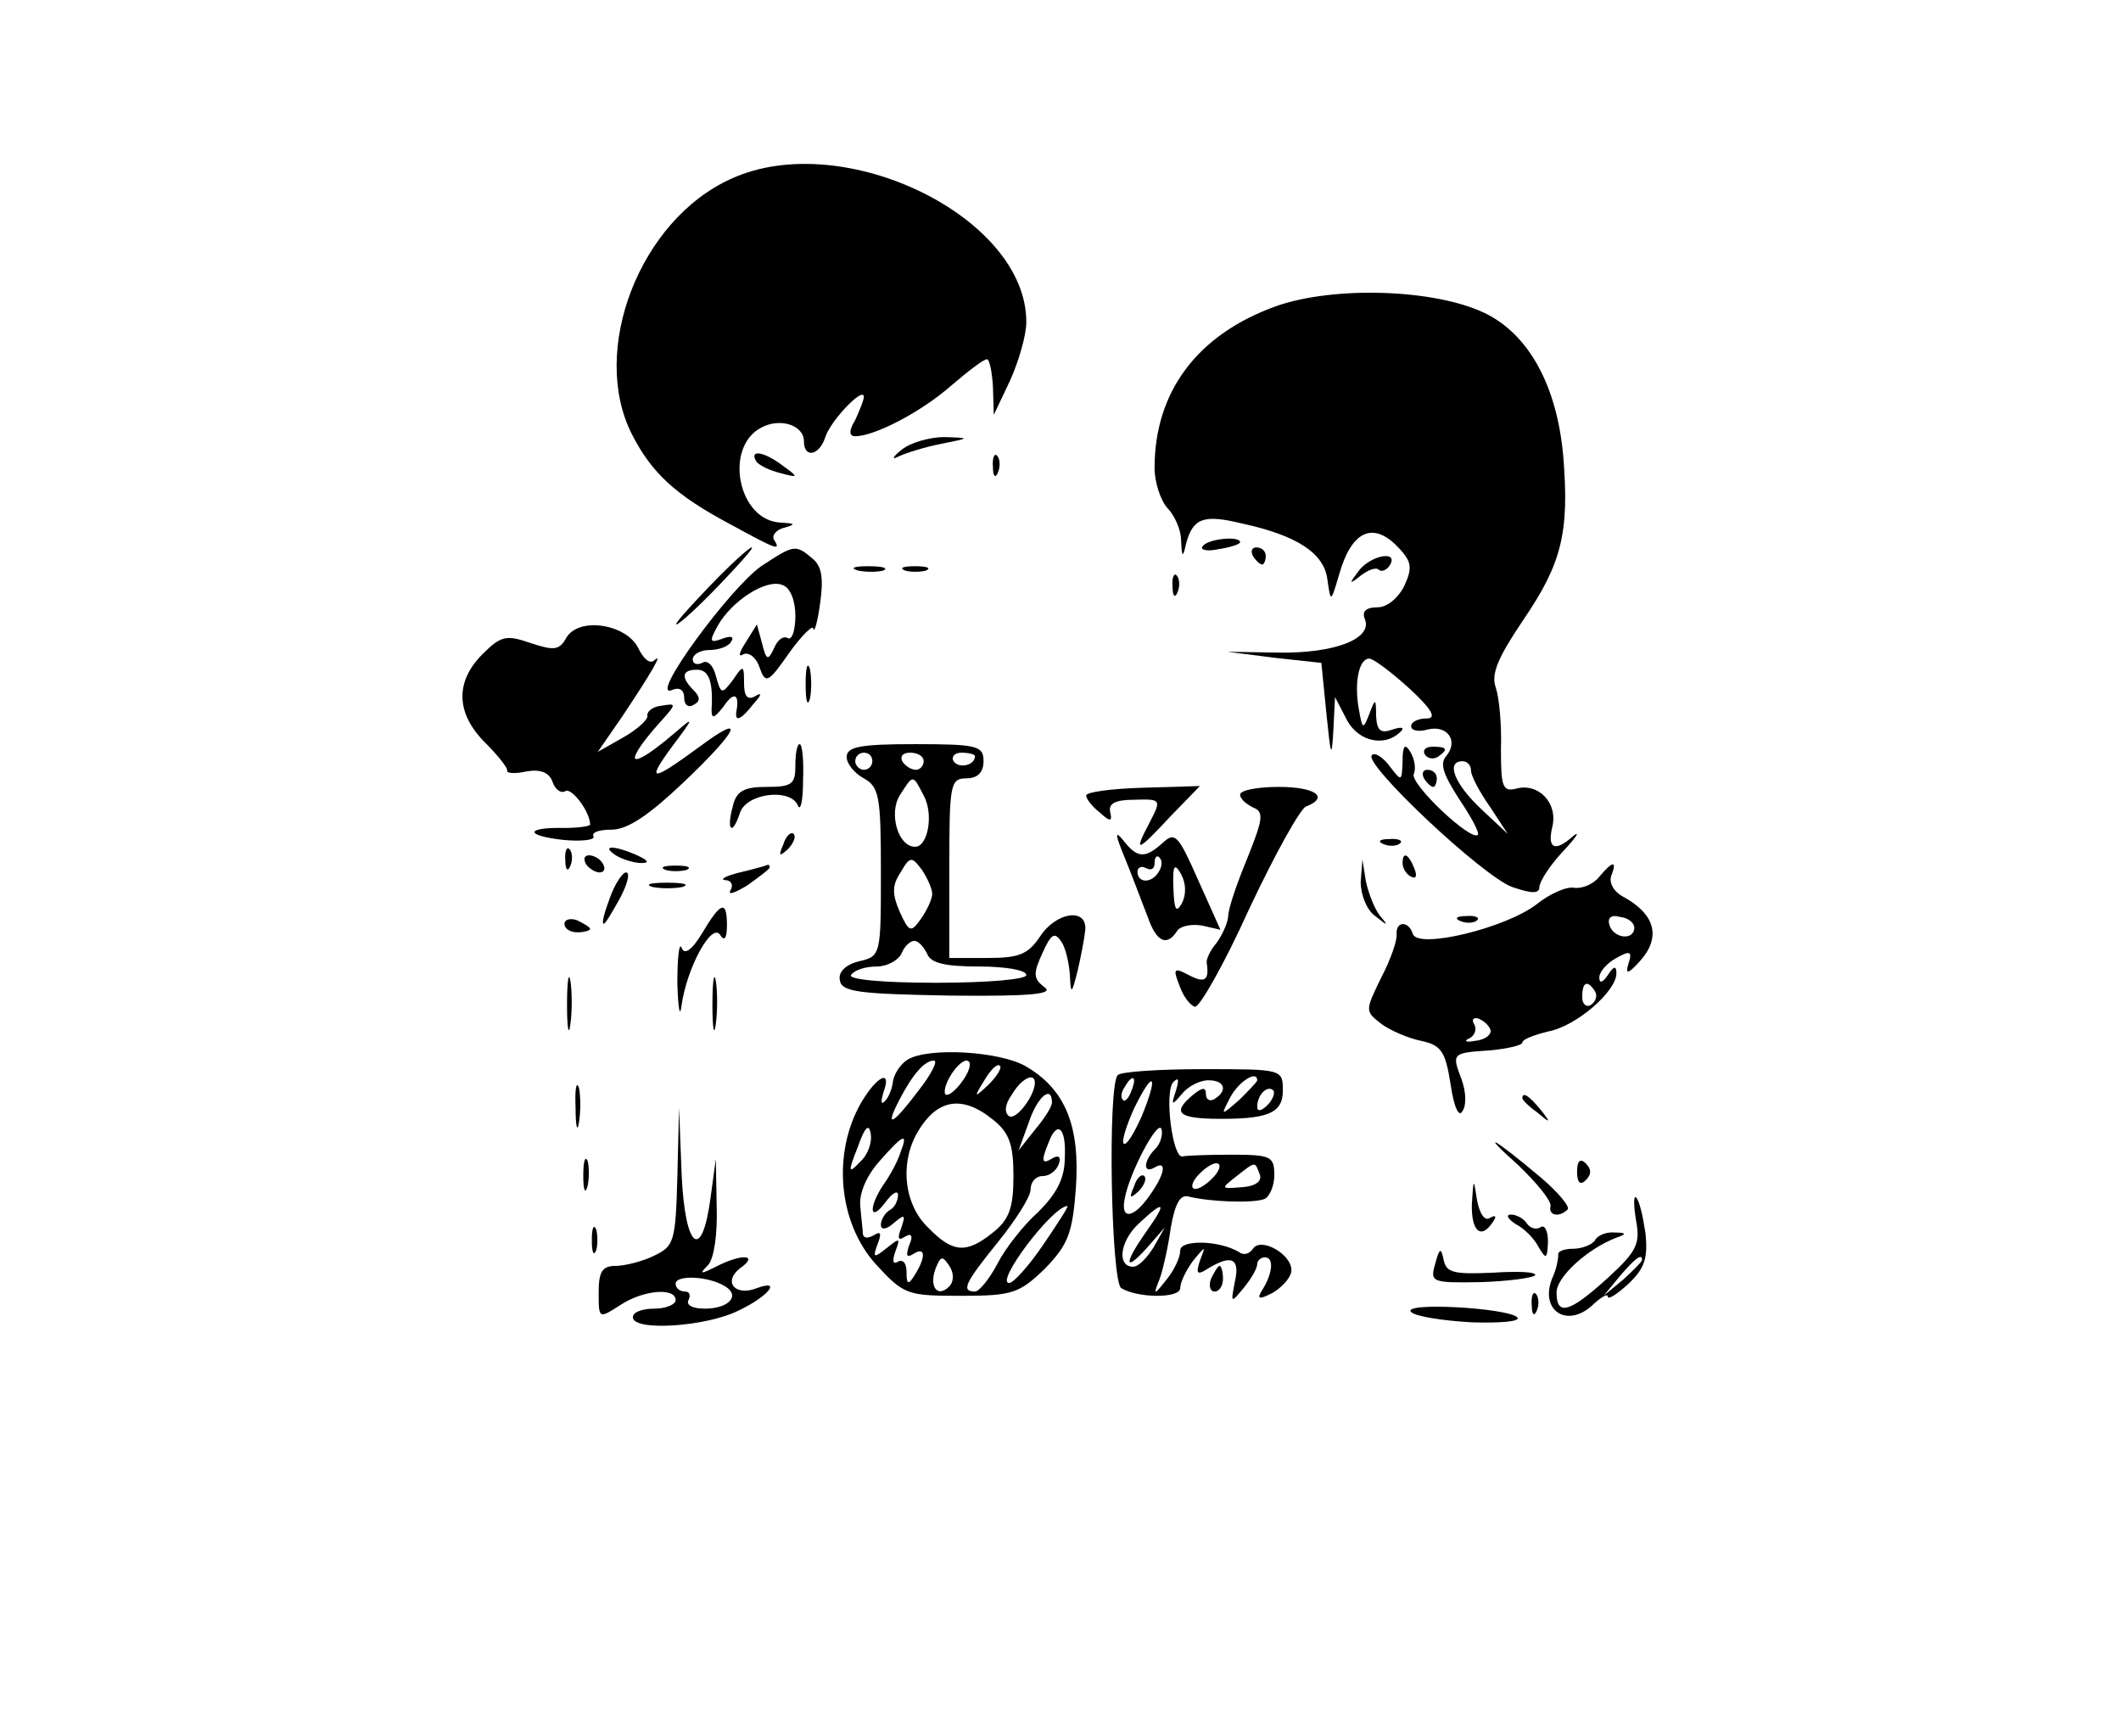 <?xml version="1.0" standalone="no"?>
<!DOCTYPE svg PUBLIC "-//W3C//DTD SVG 20010904//EN"
 "http://www.w3.org/TR/2001/REC-SVG-20010904/DTD/svg10.dtd">
<svg version="1.0" xmlns="http://www.w3.org/2000/svg"
 width="248pt" height="203pt" viewBox="0 0 248 203"
 preserveAspectRatio="xMidYMid meet">

<g transform="translate(0,203) scale(0.1,-0.1)"
fill="#000000" stroke="none">
<path d="M855 1821 c-107 -48 -166 -201 -116 -299 23 -45 51 -71 115 -105 53
-29 60 -32 51 -18 -3 5 3 12 12 14 14 4 13 5 -4 6 -50 2 -67 88 -23 111 22 12
50 3 50 -16 0 -20 18 -17 25 5 6 19 45 60 45 47 0 -4 -5 -16 -10 -27 -8 -13
-7 -19 0 -19 23 0 78 29 112 59 20 17 38 31 42 31 3 0 6 -15 7 -32 l1 -33 19
40 c10 22 19 53 19 68 1 123 -214 228 -345 168z"/>
<path d="M1492 1672 c-92 -33 -142 -100 -142 -189 0 -17 7 -38 15 -47 8 -8 16
-25 16 -38 1 -20 2 -21 6 -3 8 29 20 34 65 23 65 -14 96 -35 100 -65 4 -28 4
-28 14 6 14 49 38 61 66 34 19 -19 20 -26 10 -48 -7 -14 -20 -25 -31 -25 -14
0 -19 -5 -15 -14 9 -23 -36 -40 -101 -39 l-60 1 55 -7 55 -6 6 -60 c5 -49 6
-53 8 -20 l2 40 14 -27 c14 -26 46 -32 64 -12 3 4 -2 4 -11 1 -14 -5 -18 -1
-19 16 0 21 -1 21 -8 2 -7 -18 -8 -18 -12 5 -6 32 0 60 12 60 5 0 26 -16 47
-35 27 -25 32 -35 20 -35 -10 0 -18 -4 -18 -9 0 -5 8 -7 19 -4 23 6 37 -13 22
-31 -8 -9 -3 -22 15 -50 14 -21 24 -39 22 -42 -8 -8 -79 59 -75 71 3 6 1 18
-4 26 -6 10 -9 8 -9 -11 -1 -24 -1 -24 -15 -6 -8 11 -18 17 -21 13 -10 -10
129 -141 164 -154 23 -8 32 -8 32 0 0 6 12 25 27 41 16 17 21 25 13 19 -22
-20 -31 -15 -25 10 7 28 -16 52 -42 45 -16 -4 -18 2 -18 46 1 28 -2 60 -6 72
-6 16 3 36 32 79 45 66 54 102 47 190 -7 83 -40 144 -92 169 -58 28 -176 32
-244 8z m228 -543 c0 -6 10 -25 22 -42 l21 -32 -31 29 c-31 29 -42 56 -22 56
6 0 10 -5 10 -11z"/>
<path d="M1054 1504 c-10 -8 -12 -12 -4 -8 8 4 30 11 50 15 35 7 35 7 4 8 -16
0 -39 -6 -50 -15z"/>
<path d="M884 1491 c3 -5 16 -11 28 -14 22 -6 22 -5 4 8 -22 17 -40 20 -32 6z"/>
<path d="M1161 1484 c0 -11 3 -14 6 -6 3 7 2 16 -1 19 -3 4 -6 -2 -5 -13z"/>
<path d="M1406 1391 c-3 -4 6 -6 19 -3 14 2 25 6 25 8 0 8 -39 4 -44 -5z"/>
<path d="M830 1345 c-24 -25 -42 -45 -39 -45 3 0 25 20 49 45 24 25 42 45 39
45 -3 0 -25 -20 -49 -45z"/>
<path d="M890 1368 c-36 -25 -131 -154 -105 -145 9 4 15 1 15 -9 0 -8 5 -12
11 -8 8 4 8 9 0 17 -15 15 -14 24 4 24 14 0 19 -14 17 -47 0 -11 3 -10 14 4
12 18 19 15 15 -6 -2 -13 6 -9 20 9 10 11 10 14 2 9 -9 -5 -13 0 -13 15 0 22
-1 22 -13 4 -13 -17 -14 -17 -20 5 -3 12 -10 19 -16 15 -6 -3 -11 -1 -11 4 0
6 9 11 19 11 11 0 23 4 26 10 4 6 -1 7 -11 3 -14 -5 -15 -3 -5 15 16 29 57 56
76 48 9 -3 15 -18 15 -36 0 -17 -4 -29 -9 -26 -5 3 -12 -2 -16 -12 -7 -15 -9
-14 -14 6 l-6 22 -13 -21 c-8 -12 -9 -18 -3 -14 6 3 15 -3 19 -15 7 -20 10
-19 35 17 15 21 28 33 28 28 1 -6 5 8 8 30 4 29 2 43 -9 52 -20 17 -22 16 -60
-9z"/>
<path d="M1465 1380 c3 -5 8 -10 11 -10 2 0 4 5 4 10 0 6 -5 10 -11 10 -5 0
-7 -4 -4 -10z"/>
<path d="M1589 1363 c-12 -16 -12 -17 2 -6 9 7 18 10 21 7 3 -3 9 -1 13 5 11
18 -22 12 -36 -6z"/>
<path d="M1003 1363 c9 -2 23 -2 30 0 6 3 -1 5 -18 5 -16 0 -22 -2 -12 -5z"/>
<path d="M1058 1363 c6 -2 18 -2 25 0 6 3 1 5 -13 5 -14 0 -19 -2 -12 -5z"/>
<path d="M1371 1344 c0 -11 3 -14 6 -6 3 7 2 16 -1 19 -3 4 -6 -2 -5 -13z"/>
<path d="M662 1284 c-8 -14 -14 -15 -41 -6 -29 10 -35 9 -57 -13 -32 -32 -31
-69 3 -103 15 -15 27 -30 26 -33 -1 -3 9 -4 22 -1 17 3 27 -1 31 -12 3 -9 10
-14 15 -11 7 5 29 -24 29 -39 0 -2 -14 -4 -30 -4 -46 1 -47 -9 -1 -14 21 -2
37 0 35 4 -3 5 7 8 21 8 19 0 44 17 86 57 63 60 72 81 17 40 -56 -41 -63 -42
-33 -1 27 36 27 37 5 18 -36 -31 -55 -40 -45 -23 4 8 17 24 28 36 18 20 18 21
1 18 -11 -1 -18 -7 -17 -12 1 -4 -12 -16 -28 -25 l-30 -17 29 42 c34 51 48 75
37 65 -5 -5 -13 2 -19 15 -15 28 -70 36 -84 11z"/>
<path d="M942 1230 c0 -19 2 -27 5 -17 2 9 2 25 0 35 -3 9 -5 1 -5 -18z"/>
<path d="M930 1135 c0 -22 -4 -25 -34 -25 -26 0 -35 -5 -39 -22 -8 -29 -1 -36
8 -9 7 24 60 30 68 9 3 -7 6 6 6 30 1 23 -1 42 -4 42 -3 0 -5 -11 -5 -25z"/>
<path d="M990 1145 c0 -8 9 -19 20 -25 18 -10 20 -21 20 -109 0 -98 0 -99 -26
-105 -16 -4 -24 -13 -22 -22 2 -14 23 -16 129 -18 97 -1 122 2 110 10 -13 10
-13 16 -2 40 10 22 14 25 22 13 5 -7 9 -25 10 -39 1 -23 2 -23 9 5 4 17 8 38
9 48 2 26 -34 21 -53 -8 -14 -21 -25 -25 -61 -25 l-45 0 0 105 c0 98 1 105 20
105 13 0 20 7 20 20 0 18 -7 20 -80 20 -64 0 -80 -3 -80 -15z m30 -5 c0 -5 -4
-10 -10 -10 -5 0 -10 5 -10 10 0 6 5 10 10 10 6 0 10 -4 10 -10z m60 0 c0 -5
-4 -10 -9 -10 -6 0 -13 5 -16 10 -3 6 1 10 9 10 9 0 16 -4 16 -10z m60 6 c0
-11 -19 -15 -25 -6 -3 5 1 10 9 10 9 0 16 -2 16 -4z m-60 -46 c12 -22 5 -60
-10 -60 -20 0 -31 39 -18 60 16 25 15 25 28 0z m10 -115 c0 -6 -6 -19 -13 -29
-12 -17 -14 -16 -25 8 -9 21 -9 31 1 46 11 19 13 19 25 3 6 -9 12 -22 12 -28z
m-6 -70 c4 -11 21 -15 61 -15 30 0 55 -4 55 -10 0 -5 -45 -9 -105 -9 -65 0
-103 4 -100 9 4 6 17 10 30 10 12 0 25 7 29 15 3 8 10 15 15 15 5 0 11 -7 15
-15z"/>
<path d="M1666 1148 c3 -5 10 -6 15 -3 13 9 11 12 -6 12 -8 0 -12 -4 -9 -9z"/>
<path d="M1665 1120 c3 -5 8 -10 11 -10 2 0 4 5 4 10 0 6 -5 10 -11 10 -5 0
-7 -4 -4 -10z"/>
<path d="M1270 1100 c0 -4 7 -13 16 -20 12 -11 15 -11 12 1 -2 10 7 14 29 14
31 1 31 0 17 -27 -19 -36 -15 -35 25 8 l34 35 -67 -2 c-36 -1 -66 -5 -66 -9z"/>
<path d="M1450 1101 c0 -5 7 -11 15 -15 13 -5 12 -13 -6 -58 -12 -29 -23 -60
-23 -70 -1 -9 -8 -23 -14 -31 -7 -8 -12 -19 -11 -23 3 -20 -2 -24 -21 -14 -17
9 -19 8 -11 -12 4 -12 12 -23 18 -25 5 -2 34 49 63 113 30 64 60 118 67 121
28 11 11 23 -32 23 -25 0 -45 -4 -45 -9z"/>
<path d="M916 1043 c-6 -14 -5 -15 5 -6 7 7 10 15 7 18 -3 3 -9 -2 -12 -12z"/>
<path d="M1316 1025 c9 -22 20 -52 26 -67 10 -29 22 -35 34 -17 3 6 16 9 29 7
l22 -5 -26 58 c-23 52 -27 57 -41 44 -21 -19 -30 -19 -47 3 -10 12 -9 6 3 -23z
m39 -14 c-8 -14 -25 -14 -25 0 0 5 5 7 10 4 6 -3 10 -1 10 6 0 7 3 10 6 6 3
-3 3 -10 -1 -16z m27 -37 c-7 -12 -9 -8 -10 18 -1 26 1 30 9 16 6 -11 6 -24 1
-34z"/>
<path d="M1618 1043 c7 -3 16 -2 19 1 4 3 -2 6 -13 5 -11 0 -14 -3 -6 -6z"/>
<path d="M661 1024 c0 -11 3 -14 6 -6 3 7 2 16 -1 19 -3 4 -6 -2 -5 -13z"/>
<path d="M720 1030 c8 -5 22 -9 30 -9 10 0 8 3 -5 9 -27 12 -43 12 -25 0z"/>
<path d="M685 1020 c3 -5 11 -10 16 -10 6 0 7 5 4 10 -3 6 -11 10 -16 10 -6 0
-7 -4 -4 -10z"/>
<path d="M1640 1021 c0 -6 4 -13 10 -16 6 -3 7 1 4 9 -7 18 -14 21 -14 7z"/>
<path d="M778 1013 c6 -2 18 -2 25 0 6 3 1 5 -13 5 -14 0 -19 -2 -12 -5z"/>
<path d="M865 1010 c-16 -4 -24 -8 -17 -9 7 0 10 -6 6 -12 -3 -6 5 -3 20 6 14
10 26 19 26 21 0 2 -1 3 -2 3 -2 -1 -16 -5 -33 -9z"/>
<path d="M1591 999 c0 -15 7 -33 17 -40 15 -12 16 -12 5 1 -6 8 -13 26 -16 40
l-4 25 -2 -26z"/>
<path d="M1870 1005 c-7 -9 -20 -14 -29 -13 -9 2 -29 -7 -44 -19 -36 -28 -139
-53 -145 -35 -5 16 -20 15 -19 0 1 -7 -7 -30 -18 -51 -19 -39 -19 -39 0 -54
11 -8 32 -17 47 -20 23 -5 28 -12 34 -50 4 -28 10 -40 14 -32 5 7 4 23 -1 37
-12 31 -11 31 34 34 20 2 37 6 37 9 0 4 14 9 30 13 33 6 80 47 80 68 0 9 -3 9
-10 -2 -6 -9 -10 -10 -10 -3 0 7 9 17 20 23 16 9 19 8 14 -7 -4 -13 0 -12 15
5 23 27 16 53 -20 73 -12 6 -18 17 -15 25 7 18 2 18 -14 -1z m41 -60 c-1 -15
-24 -12 -29 3 -3 9 2 13 12 10 10 -1 17 -7 17 -13z m-46 -74 c3 -5 1 -12 -5
-16 -5 -3 -10 1 -10 9 0 18 6 21 15 7z m-122 -46 c0 -6 -8 -11 -19 -12 -10 -2
-13 0 -6 3 6 3 9 10 6 16 -4 6 -1 9 5 7 7 -3 13 -9 14 -14z"/>
<path d="M713 980 c-6 -16 -10 -30 -7 -30 2 0 10 14 19 30 9 17 12 30 7 30 -4
0 -13 -13 -19 -30z"/>
<path d="M763 993 c9 -2 25 -2 35 0 9 3 1 5 -18 5 -19 0 -27 -2 -17 -5z"/>
<path d="M821 939 c-12 -20 -21 -26 -24 -17 -3 7 -5 -12 -5 -42 1 -30 3 -41 5
-25 6 43 35 97 45 82 5 -8 8 -4 8 11 0 30 -7 28 -29 -9z"/>
<path d="M660 950 c0 -6 7 -10 15 -10 8 0 15 2 15 4 0 2 -7 6 -15 10 -8 3 -15
1 -15 -4z"/>
<path d="M1708 953 c7 -3 16 -2 19 1 4 3 -2 6 -13 5 -11 0 -14 -3 -6 -6z"/>
<path d="M663 855 c0 -27 2 -38 4 -22 2 15 2 37 0 50 -2 12 -4 0 -4 -28z"/>
<path d="M833 855 c0 -27 2 -38 4 -22 2 15 2 37 0 50 -2 12 -4 0 -4 -28z"/>
<path d="M1061 791 c-8 -5 -16 -17 -17 -26 -1 -9 -6 -20 -10 -23 -4 -4 -4 1
-1 11 10 27 -7 20 -26 -12 -34 -59 -27 -140 17 -189 33 -36 37 -37 100 -37 60
0 68 3 98 32 27 28 32 41 36 94 5 72 -12 115 -58 142 -30 18 -115 23 -139 8z
m13 -36 c-30 -40 -40 -45 -23 -12 16 31 30 47 41 47 5 0 -3 -16 -18 -35z m54
15 c-7 -11 -16 -20 -21 -20 -4 0 -3 9 3 20 6 11 15 20 20 20 6 0 5 -9 -2 -20z
m28 -8 c-17 -16 -18 -16 -5 5 7 12 15 20 18 17 3 -2 -3 -12 -13 -22z m54 2 c0
-15 -22 -44 -30 -39 -6 4 -5 14 3 25 11 19 27 27 27 14z m20 -23 c0 -5 -9 -19
-20 -32 l-19 -24 12 33 c10 30 27 44 27 23z m-69 -20 c19 -15 24 -29 24 -66 0
-37 -5 -51 -24 -66 -31 -25 -47 -24 -76 6 -27 26 -33 72 -14 108 23 42 53 48
90 18z m-155 -49 c-14 -15 -15 -13 -3 17 8 23 13 28 15 16 2 -10 -3 -25 -12
-33z m239 4 c0 -24 -10 -42 -31 -63 -17 -15 -39 -43 -48 -61 -9 -17 -21 -32
-26 -32 -17 0 -11 11 27 58 21 26 38 53 38 61 0 9 6 16 14 16 8 0 16 6 19 14
3 8 0 11 -7 7 -13 -8 -14 -4 -5 18 10 27 21 18 19 -18z m-192 7 c-3 -10 -12
-27 -20 -38 -18 -27 -16 -45 2 -21 8 11 15 15 15 9 0 -7 -4 -15 -10 -18 -5 -3
-10 -11 -10 -17 0 -6 6 -6 15 2 13 11 14 10 9 -5 -5 -13 -4 -16 4 -11 8 5 10
1 5 -10 -4 -12 -3 -15 5 -10 14 9 15 -3 2 -24 -8 -13 -10 -12 -10 3 0 10 -4
15 -10 12 -6 -4 -7 1 -3 12 6 16 5 16 -10 4 -15 -12 -17 -12 -11 4 5 13 4 16
-4 11 -7 -4 -12 -4 -13 1 0 4 -2 19 -3 32 -2 15 7 36 22 53 29 33 34 34 25 11z
m167 -108 c-17 -25 -35 -45 -40 -45 -17 0 50 89 68 90 2 0 -11 -20 -28 -45z
m-110 -49 c-14 -14 -24 0 -16 21 6 15 8 15 16 3 6 -9 5 -19 0 -24z"/>
<path d="M1307 773 c-12 -11 -8 -241 4 -249 20 -12 69 -12 69 0 0 7 7 21 15
32 15 18 15 18 8 0 -5 -15 -3 -17 8 -10 29 18 39 13 33 -14 -5 -26 -5 -26 10
-8 9 11 16 23 16 28 0 4 4 8 9 8 11 0 9 -19 -3 -38 -7 -11 -4 -12 13 -3 11 7
21 18 21 26 0 19 -36 39 -45 25 -4 -6 -11 -8 -16 -4 -23 14 -69 15 -69 2 0 -8
-7 -23 -16 -34 -15 -19 -16 -19 -8 1 4 11 10 38 13 60 5 28 11 39 21 36 24 -6
74 -8 88 -3 6 2 12 15 12 28 0 22 -4 24 -50 24 -27 0 -53 -1 -57 -2 -12 -4
-22 76 -11 87 6 6 7 3 3 -10 -6 -18 -5 -18 7 -4 7 9 21 16 31 16 19 0 23 -12
7 -22 -5 -3 -10 -1 -10 6 0 8 -4 8 -15 -1 -24 -20 -18 -27 23 -28 64 -1 82 6
82 33 0 25 -1 25 -93 25 -52 0 -97 -3 -100 -7z m16 -18 c-3 -9 -8 -14 -10 -11
-3 3 -2 9 2 15 9 16 15 13 8 -4z m12 -30 c-9 -20 -18 -35 -21 -32 -3 2 3 21
12 41 23 47 29 40 9 -9z m135 42 c0 -2 -10 -12 -21 -23 -22 -19 -22 -19 -10 4
10 18 31 31 31 19z m12 -29 c-7 -7 -12 -8 -12 -2 0 14 12 26 19 19 2 -3 -1
-11 -7 -17z m-131 -51 c-14 -14 -15 -30 -1 -22 15 9 12 -8 -6 -33 -18 -26 -34
-29 -29 -4 5 30 39 94 43 82 2 -6 -1 -17 -7 -23z m69 -32 c-7 -8 -17 -15 -22
-15 -6 0 -5 7 2 15 7 8 17 15 22 15 6 0 5 -7 -2 -15z m53 2 c3 -8 -5 -14 -21
-15 -25 -2 -25 -2 -6 13 23 18 21 17 27 2z m-132 -66 c-27 -38 -27 -50 0 -20
l21 24 -13 -23 c-8 -13 -18 -23 -24 -23 -19 0 -16 29 6 50 31 29 34 26 10 -8z"/>
<path d="M1326 643 c-6 -14 -5 -15 5 -6 7 7 10 15 7 18 -3 3 -9 -2 -12 -12z"/>
<path d="M673 735 c0 -22 2 -30 4 -17 2 12 2 30 0 40 -3 9 -5 -1 -4 -23z"/>
<path d="M1780 746 c0 -2 8 -10 18 -17 15 -13 16 -12 3 4 -13 16 -21 21 -21
13z"/>
<path d="M792 654 c-2 -76 -4 -81 -27 -92 -14 -7 -35 -12 -45 -12 -16 0 -20
-7 -20 -31 0 -31 0 -31 25 -15 27 18 65 21 65 6 0 -5 -11 -10 -25 -10 -14 0
-25 -4 -25 -10 0 -17 87 -11 124 8 34 16 51 37 21 26 -25 -10 -40 7 -20 23 23
16 3 18 -28 2 -18 -9 -20 -9 -9 2 7 8 11 36 10 68 l-1 56 -6 -44 c-10 -77 -30
-62 -34 26 l-3 78 -2 -81z m56 -128 c18 -11 4 -26 -24 -26 -14 0 -22 4 -19 10
3 6 1 10 -4 10 -6 0 -11 4 -11 9 0 11 39 9 58 -3z"/>
<path d="M1775 668 c22 -21 39 -42 38 -48 -3 -11 10 -14 20 -4 3 3 -11 20 -31
37 -57 48 -73 56 -27 15z"/>
<path d="M682 655 c0 -16 2 -22 5 -12 2 9 2 23 0 30 -3 6 -5 -1 -5 -18z"/>
<path d="M1844 660 c0 -13 4 -16 10 -10 7 7 7 13 0 20 -6 6 -10 3 -10 -10z"/>
<path d="M1721 623 c-1 -33 11 -43 25 -21 4 6 3 8 -4 4 -6 -4 -12 5 -15 21 -4
26 -4 26 -6 -4z"/>
<path d="M1913 603 c5 -27 1 -36 -33 -67 -45 -41 -60 -45 -60 -17 0 18 36 51
70 64 12 4 12 6 -2 6 -9 1 -20 -3 -23 -9 -3 -5 -15 -10 -26 -10 -10 0 -18 -3
-17 -7 0 -5 -2 -16 -6 -25 -18 -40 17 -63 48 -32 9 8 16 12 16 8 0 -4 11 3 24
15 19 18 23 30 20 59 -3 20 -7 38 -11 42 -3 3 -3 -9 0 -27z m7 -46 c0 -2 -10
-12 -22 -23 l-23 -19 19 23 c18 21 26 27 26 19z"/>
<path d="M1772 599 c10 -5 22 -17 27 -27 9 -15 10 -14 11 6 0 13 -4 21 -9 17
-5 -3 -12 -1 -16 5 -3 5 -12 10 -18 10 -7 0 -4 -5 5 -11z"/>
<path d="M692 580 c0 -14 2 -19 5 -12 2 6 2 18 0 25 -3 6 -5 1 -5 -13z"/>
<path d="M1678 552 c-6 -21 -4 -22 53 -21 33 1 61 5 64 8 2 4 -20 5 -50 3 -45
-2 -54 0 -57 15 -3 15 -5 14 -10 -5z"/>
<path d="M1416 535 c-3 -8 -1 -15 4 -15 6 0 10 7 10 15 0 8 -2 15 -4 15 -2 0
-6 -7 -10 -15z"/>
<path d="M1791 504 c0 -11 3 -14 6 -6 3 7 2 16 -1 19 -3 4 -6 -2 -5 -13z"/>
<path d="M1650 496 c5 -5 36 -10 71 -12 34 -1 58 1 53 6 -12 11 -136 18 -124
6z"/>
</g>
</svg>
